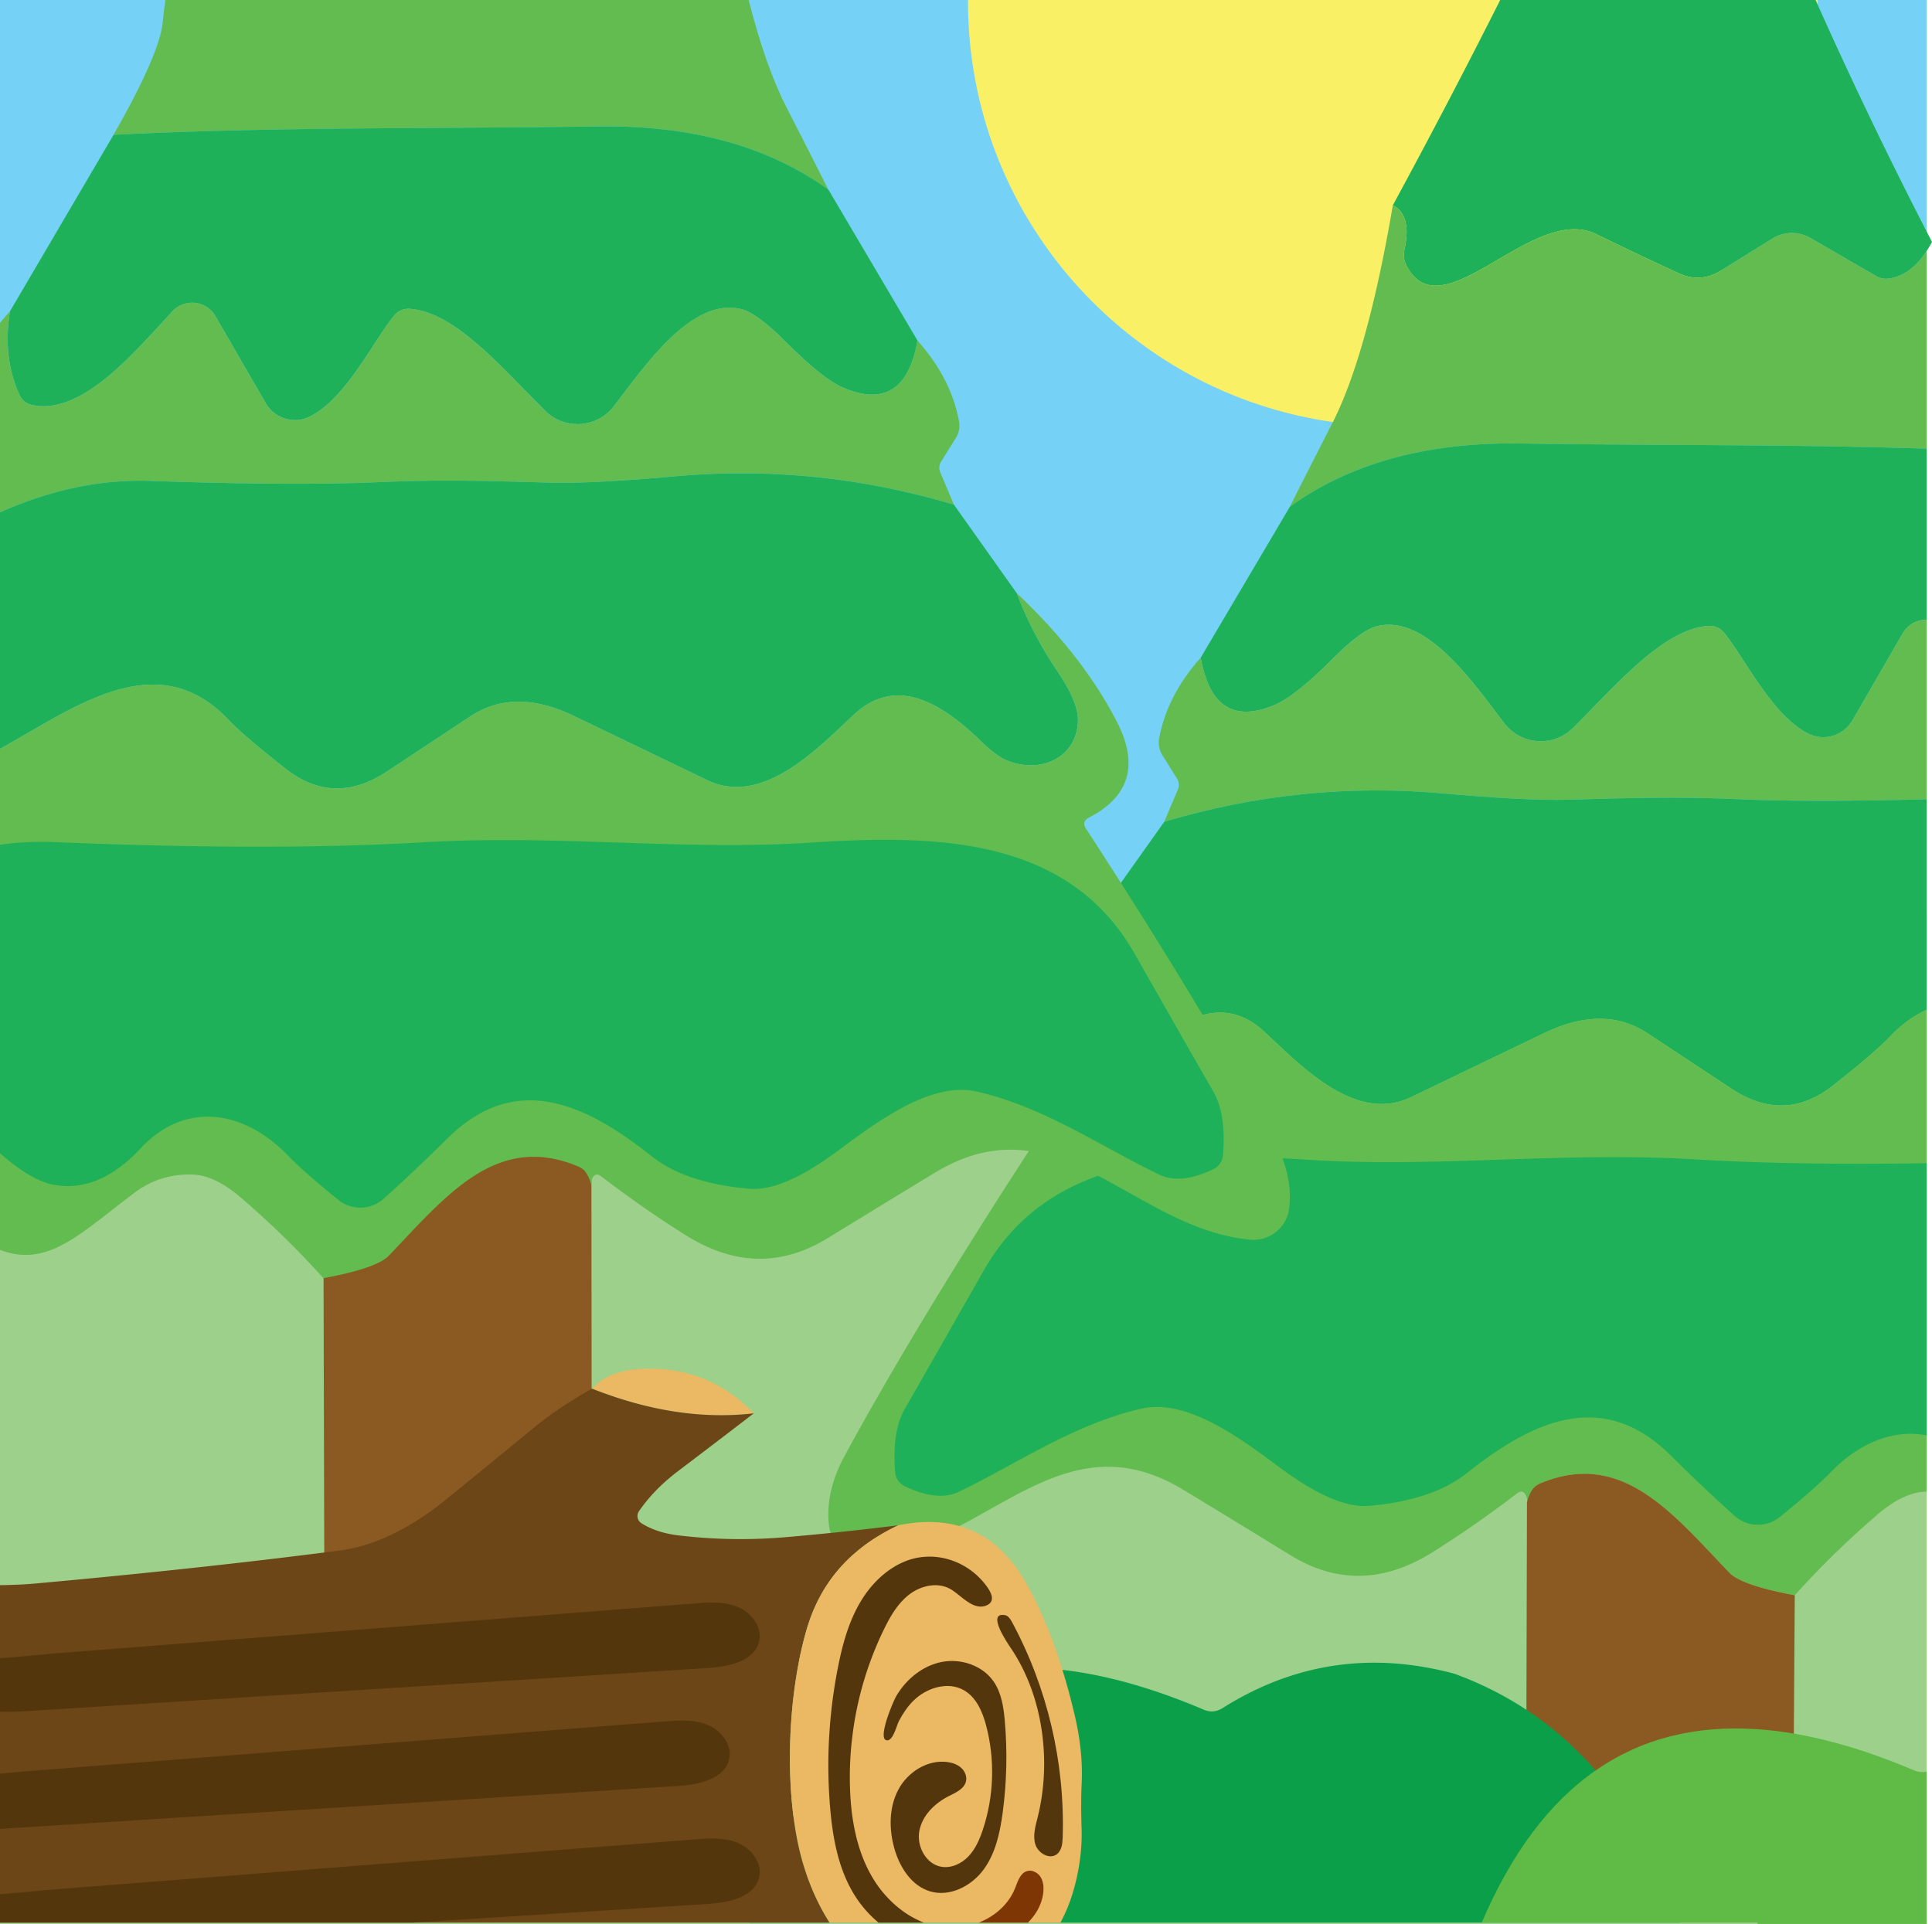 <svg id="Layer_2" data-name="Layer 2" xmlns="http://www.w3.org/2000/svg" viewBox="0 0 514.82 512.75"><defs><style>.cls-10,.cls-11,.cls-2,.cls-3,.cls-7{stroke-width:0}.cls-2{fill:#ebb863}.cls-3{fill:#62bc4f}.cls-7{fill:#54360d}.cls-10{fill:#8b5a23}.cls-11{fill:#1fb159}</style></defs><g id="Capa_1" data-name="Capa 1"><path style="fill:#75d1f5;stroke-width:0" d="M0 0h513.39v270.1H0z"/><path d="M484.36.39c0 .28 0 .57-.01.85-.19 26.78-9.69 51.35-25.42 70.64-20.76 25.46-52.37 41.72-87.78 41.72-5.42 0-10.75-.38-15.97-1.12-54.96-7.76-97.24-54.99-97.24-112.09 0-.13 0-.26.01-.39h226.4c.01.13.01.26.01.39Z" style="fill:#faf066;stroke-width:0"/><path style="fill:#9dd08b;stroke-width:0" d="M0 242.65h513.39v270.1H0z"/><path class="cls-10" d="m86.18 325.44.32 126.83c.03 3.74 1.18 6.74 2.59 6.74h66.14c1.67 0 2.5-2.17 2.5-6.5l-.19-191.33c-.22-2.89-.62-5.58-1.2-8.06-.49-2.33-1.31-4.09-2.45-5.29-21.66-23.34-34.99 20.46-50.26 61.97-2.16 5.86-7.98 11.07-17.45 15.64Z"/><path class="cls-11" d="M514.82 64.47c-.23.43-.46.85-.7 1.25-.16.27-.32.54-.49.8-.08.13-.16.25-.24.37a.36.36 0 0 1-.07.1c-.16.25-.32.48-.49.72-.13.2-.27.39-.42.58-.15.19-.29.37-.43.55l-.44.53c-.14.17-.29.34-.45.5-.13.15-.26.28-.4.42-.33.35-.67.67-1.02.96-.14.13-.28.25-.43.36-.58.47-1.18.88-1.8 1.22-.13.08-.27.15-.4.22-.44.23-.89.43-1.34.6-.17.05-.33.11-.5.16-.21.07-.42.13-.63.18-.51.14-1.03.23-1.56.29-.99.09-1.99-.12-2.87-.6L482.37 63.4a9.771 9.771 0 0 0-10 .14l-13.44 8.34-.81.5c-3.15 1.94-7.08 2.16-10.46.6-7.13-3.27-14.58-6.8-22.36-10.59-16.8-8.24-40.82 26.28-50.4 8.65-.77-1.45-.99-2.98-.65-4.58 1.33-6.11.3-10.03-3.1-11.76 9.9-18.25 19.44-36.49 28.61-54.7h84.04c.18.41.37.82.55 1.24 9.08 20.32 18.76 40.47 29.04 60.46.48.92.95 1.85 1.43 2.77Z"/><path class="cls-3" d="M513.32 66.99s.05-.06.07-.1v52.68c-36.02-1.16-71.93-.82-108.08-1.37-24.93-.4-45.47 5.22-61.6 16.85 2.99-5.95 6.72-13.3 11.2-22.03l.27-.54c6.15-12.19 11.48-31.45 15.97-57.78 3.4 1.73 4.43 5.65 3.1 11.76-.34 1.6-.12 3.13.65 4.58 9.58 17.63 33.6-16.89 50.4-8.65 7.78 3.79 15.23 7.32 22.36 10.59 3.38 1.56 7.31 1.34 10.46-.6l.81-.5 13.44-8.34a9.771 9.771 0 0 1 10-.14l17.77 10.28c.88.48 1.88.69 2.87.6.53-.06 1.05-.15 1.56-.29.21-.05.42-.11.63-.18.17-.05.33-.1.5-.16.45-.17.9-.37 1.34-.6.13-.07.27-.14.4-.22.62-.34 1.22-.75 1.8-1.22.15-.11.29-.23.43-.36.35-.29.69-.61 1.02-.96.14-.13.28-.27.4-.42.16-.16.31-.33.45-.5.15-.17.3-.35.44-.53.15-.18.29-.36.43-.55.15-.19.29-.38.42-.58.17-.23.34-.47.49-.72Z"/><path class="cls-11" d="M513.97 165.22c-.2-.02-.39-.03-.58-.03-.05-.01-.09-.01-.14-.01h-.04c-.19 0-.4.01-.59.03-.23.01-.46.05-.68.09a7.4 7.4 0 0 0-.64.15l-.3.09-.27.09c-.22.08-.44.18-.66.29-.17.08-.34.17-.51.27-.24.15-.48.3-.7.49-.16.12-.32.26-.48.4-.13.12-.26.25-.38.37-.12.13-.24.27-.35.41-.12.14-.22.28-.32.43l-.12.18c-.06.09-.12.18-.17.27l-13.42 23.24c-2.37 4.09-7.5 5.65-11.71 3.56-9.77-4.81-17.27-20.73-22.59-27.03a4.891 4.891 0 0 0-3.98-1.71c-12.08.79-24.44 15.51-36.15 27.17-.37.37-.77.72-1.19 1.05-.07.06-.15.11-.22.16-.16.12-.33.24-.5.35-.17.11-.34.22-.52.32-.34.21-.7.4-1.06.56-.18.09-.37.17-.55.24-.18.08-.37.15-.55.21-.19.07-.38.13-.57.18-.23.07-.47.14-.71.19-.72.16-1.44.26-2.18.3-.19.02-.38.02-.57.02-.2 0-.4 0-.6-.02-.26-.01-.51-.03-.77-.06-.06-.01-.13-.01-.19-.03-.22-.02-.44-.05-.66-.09-.07-.02-.14-.03-.21-.05-.16-.03-.33-.06-.49-.11-.25-.06-.49-.13-.74-.21-.04 0-.07-.01-.11-.03-.22-.07-.44-.14-.66-.23-.02-.01-.05-.02-.07-.03a6.83 6.83 0 0 1-.62-.27c-.53-.23-1.04-.52-1.53-.84-.14-.08-.27-.17-.4-.27-.41-.28-.8-.6-1.17-.94a8.13 8.13 0 0 1-.52-.5c-.34-.34-.66-.71-.96-1.1-8.1-10.56-20.74-29.21-33.98-25.88-2.77.68-6.72 3.6-11.84 8.75-6.64 6.63-11.76 10.71-15.37 12.22-10.86 4.6-17.43.4-19.72-12.59l23.75-40.22c16.13-11.63 36.67-17.25 61.6-16.85 36.15.55 72.06.21 108.08 1.37v45.61c.19.01.38.02.58.04Z"/><path class="cls-3" d="M513.39 165.18c.19.01.38.02.58.04-.2-.02-.39-.03-.58-.03v47.82c-1.92.06-3.8.1-5.65.14-1.24.03-2.45.06-3.66.08-1.22.03-2.43.05-3.62.07-.98.02-1.95.03-2.91.04-13.59.19-25.06.07-34.39-.35-16.89-.74-30.03-.28-45.31.14-7.31.22-18.56-.35-33.74-1.71-24.93-2.19-49.55.34-73.87 7.59l3.66-8.66c.38-.87.31-1.89-.19-2.73l-3.98-6.38c-.86-1.39-1.14-2.91-.83-4.54 1.42-7.62 5.11-14.76 11.06-21.43 2.29 12.99 8.86 17.19 19.72 12.59 3.61-1.51 8.73-5.59 15.37-12.22 5.12-5.15 9.07-8.07 11.84-8.75 13.24-3.33 25.88 15.32 33.98 25.88.3.39.62.76.96 1.1.17.18.34.34.52.5.37.34.76.66 1.17.94.13.1.26.19.4.27.49.32 1 .61 1.53.84.2.1.41.19.62.27.02.01.05.02.07.03.22.09.44.16.66.23.04.02.07.03.11.03.25.09.49.16.74.21.16.05.33.08.49.11.07.02.14.03.21.05.22.04.44.07.66.09.06.02.13.02.19.03.26.03.51.05.77.06.2.01.4.02.6.02s.38 0 .57-.02c.73-.03 1.46-.13 2.18-.3.24-.05.48-.12.71-.19.19-.05.38-.11.57-.18.18-.06.37-.13.55-.21.18-.07.37-.15.55-.24.36-.16.72-.35 1.06-.56.18-.1.35-.21.52-.32.17-.11.34-.23.5-.35.07-.05.15-.1.22-.16.42-.33.82-.68 1.19-1.05 11.71-11.66 24.07-26.38 36.15-27.17 1.52-.08 2.99.55 3.98 1.71 5.32 6.3 12.82 22.22 22.59 27.03 4.21 2.09 9.34.53 11.71-3.56l13.42-23.24c.05-.09.11-.18.17-.27l.12-.18c.1-.15.2-.29.32-.43.11-.14.23-.28.35-.41.12-.12.25-.25.38-.37.16-.14.32-.28.48-.4.22-.19.46-.34.7-.49.17-.1.34-.19.51-.27.22-.11.44-.21.66-.29l.27-.09.3-.09c.21-.06.43-.11.64-.15.22-.04.45-.08.68-.09.19-.02.4-.03.59-.03h.18Z"/><path class="cls-11" d="M507.74 213.15c1.85-.04 3.73-.08 5.65-.14v56.11c-.26.12-.52.24-.77.36-.15.07-.3.15-.45.23-.25.13-.49.26-.74.39-1.01.56-2.02 1.2-3.03 1.93-.29.21-.58.43-.87.66-.36.29-.73.59-1.1.9-.29.25-.59.51-.88.78l-.24.21c-.28.27-.57.54-.85.82-.33.32-.65.66-.98 1-2.57 2.71-7.56 7-15 12.87-8.61 6.81-17.62 7.12-27.03.92-7.44-4.9-14.89-9.83-22.35-14.76-7.81-5.19-17.02-5.22-27.64-.1l-34.71 16.71c-15.09 8.01-29.94-7.87-39.89-17.12-.24-.23-.49-.44-.73-.65s-.49-.41-.73-.6c-.45-.36-.9-.69-1.35-.99-.28-.19-.56-.36-.84-.53-.19-.11-.38-.22-.56-.32-.49-.27-.98-.51-1.48-.72-.17-.08-.34-.15-.51-.21-.22-.09-.45-.17-.68-.25-.34-.12-.68-.22-1.02-.3-.14-.04-.27-.07-.41-.1-.24-.06-.48-.11-.72-.15-.23-.04-.45-.08-.68-.11-.44-.06-.87-.1-1.3-.12h-.07c-.47-.02-.93-.02-1.4 0-.71.03-1.42.11-2.14.23-.29.06-.58.11-.88.18s-.6.14-.89.22c-.16.05-.33.09-.49.14-.24.07-.48.15-.71.23-.49.16-.98.34-1.47.55-.3.12-.59.25-.89.38-.29.13-.58.27-.88.42-.29.14-.58.29-.87.45-.57.31-1.15.64-1.73.99-1.11.68-2.21 1.43-3.29 2.24-.25.18-.5.37-.75.57-.42.32-.84.65-1.25.99-.7.57-1.4 1.17-2.09 1.78-.36.31-.72.63-1.07.96-.64.59-1.28 1.19-1.91 1.8-2.59 2.5-4.75 4.15-6.48 4.95-9.12 4.12-19.3-.41-19.39-10.6v-.12c0-.21.01-.42.03-.63.01-.19.03-.38.06-.58.02-.2.05-.4.1-.6.04-.25.09-.5.16-.76.04-.19.09-.38.15-.58.05-.18.11-.37.17-.56.07-.21.15-.43.23-.65 0-.02.01-.05.02-.08.1-.25.19-.5.3-.75.12-.31.25-.62.4-.94.3-.67.64-1.37 1.03-2.09.15-.28.31-.57.47-.86l.45-.78c.59-1 1.25-2.04 1.98-3.12 2.21-3.27 4.2-6.62 5.99-10.06.77-1.49 1.51-2.99 2.19-4.5.92-1.98 1.77-4 2.54-6.04.01-.01.01-.03.02-.04l.11-.15 5.08-7.17 11.56-16.28c24.32-7.25 48.94-9.78 73.87-7.59 15.18 1.36 26.43 1.93 33.74 1.71 15.28-.42 28.42-.88 45.31-.14 9.33.42 20.8.54 34.39.35.96-.01 1.93-.02 2.91-.04 1.19-.02 2.4-.04 3.62-.07 1.2-.02 2.42-.05 3.66-.08Z"/><path class="cls-3" d="M513.39 269.12v128.4h-.06c-4.04.06-8.42 2.13-13.14 6.2-7.99 6.88-15.3 14.03-21.94 21.43-9.47-1.76-15.29-3.76-17.45-6.01-15.27-15.97-28.6-32.82-50.26-23.84-1.14.46-1.96 1.14-2.45 2.04-.59.95-.99 1.99-1.21 3.1.1-.71.02-1.31-.23-1.81-.55-1.23-1.37-1.43-2.45-.6-7.5 5.74-15.01 10.97-22.54 15.69-12.87 8.05-25.44 8.32-37.72.79-13.33-8.18-22.91-14.03-28.74-17.54-23.52-14.2-40.36-.32-59.55 9.74-7.58 3.98-15.53 7.36-24.41 8.17a9.63 9.63 0 0 1-3.99-.49c-2.73-.95-4.93-3.09-5.9-5.85-.24-.71-.4-1.45-.48-2.22-.62-5.93.79-12.04 4.21-18.33 12.4-22.86 28.75-49.93 49.07-81.23.3-.47.61-.95.92-1.43.8-1.27.54-2.24-.79-2.92-5.37-2.78-8.7-6.27-9.96-10.46-1.29-4.24-.48-9.21 2.42-14.9 1.19-2.33 2.49-4.64 3.9-6.95 5.76-9.39 13.36-18.54 22.81-27.45l.04-.04c-.01.01-.01.03-.02.04-.77 2.04-1.62 4.06-2.54 6.04-.68 1.52-1.42 3.01-2.19 4.5-1.79 3.44-3.78 6.79-5.99 10.06-.73 1.08-1.39 2.12-1.98 3.12l-.45.78c-.16.29-.32.58-.47.86-.39.72-.73 1.42-1.03 2.09-.15.32-.28.63-.4.94-.11.26-.21.51-.3.75a.31.31 0 0 0-.02.08c-.09.22-.16.44-.23.65-.06.19-.12.38-.17.56-.06.2-.11.39-.15.58-.07.26-.12.51-.16.76-.05.2-.08.4-.1.6-.03.2-.05.39-.06.58-.02.21-.03.42-.03.63v.12c.09 10.19 10.27 14.72 19.39 10.6 1.73-.8 3.89-2.45 6.48-4.95.63-.61 1.27-1.21 1.91-1.8.36-.33.71-.65 1.07-.96.69-.61 1.39-1.21 2.09-1.78.41-.34.83-.67 1.25-.99.25-.2.5-.39.75-.57 1.08-.81 2.18-1.56 3.29-2.24.58-.35 1.16-.68 1.73-.99.29-.16.58-.31.87-.45.3-.15.59-.29.88-.42.3-.13.59-.26.89-.38.49-.21.98-.39 1.47-.55.23-.08.47-.16.71-.23.16-.05.33-.09.49-.14.29-.08.59-.15.89-.22s.59-.12.88-.18c.72-.12 1.43-.2 2.14-.23.47-.02.93-.02 1.4 0h.07c.43.02.86.06 1.3.12.23.03.45.07.68.11.24.04.48.09.72.15.14.03.27.06.41.1.34.08.68.18 1.02.3.23.08.46.16.68.25.17.06.34.13.51.21.5.21.99.45 1.48.72a19.443 19.443 0 0 1 2.75 1.84c.25.19.49.39.73.6.25.21.49.42.73.65 9.95 9.25 24.8 25.13 39.89 17.12l34.71-16.71c10.62-5.12 19.83-5.09 27.64.1 7.46 4.93 14.91 9.86 22.35 14.76 9.41 6.2 18.42 5.89 27.03-.92 7.44-5.87 12.43-10.16 15-12.87.33-.34.65-.68.98-1 .28-.28.57-.55.85-.82l.24-.21c.29-.27.59-.53.88-.78.37-.31.74-.61 1.1-.9.29-.23.58-.45.87-.66 1.01-.73 2.02-1.37 3.03-1.93.25-.13.49-.26.74-.39.15-.08.3-.15.45-.23.25-.12.51-.24.77-.36Z"/><path class="cls-11" d="M513.39 310v72.55c-8.69-1.75-17.89 1.92-25.51 9.74-3.09 3.18-7.62 7.18-13.61 11.99-3.57 2.89-8.7 2.75-12.08-.32a475.827 475.827 0 0 1-17.03-16.11c-17.96-17.77-36.47-9.44-54.38 4.81-6.05 4.78-14.71 7.67-25.97 8.66-5.86.49-13.5-2.7-22.91-9.58-9.39-6.85-24.81-19.26-37.67-16.34-17.96 4.03-33.65 14.95-48.74 22.17-3.79 1.82-8.62 1.31-14.49-1.53-1.37-.68-2.3-2.05-2.45-3.61-.62-7.34.26-13.05 2.64-17.12 2.22-3.83 9.19-16.05 20.92-36.66 7.53-13.24 18.19-20.96 30.52-25.29 3.54-1.25 7.23-2.22 11.01-2.95 7.11-1.39 14.57-1.97 22.17-2.07h.01c5.27-.08 10.59.08 15.91.35 2.25.11 4.5.24 6.74.39 34.21 2.22 67.44-2.23 103.12-.1 17.79 1.06 38.39 1.4 61.8 1.02Z"/><path class="cls-10" d="m478.25 425.15-.32 48.78c-.03 1.44-1.18 2.59-2.59 2.59H409.2c-1.67 0-2.5-.83-2.5-2.5l.19-73.59a9.52 9.52 0 0 1 1.2-3.1c.49-.89 1.31-1.57 2.45-2.04 21.66-8.98 34.99 7.87 50.26 23.84 2.16 2.25 7.98 4.26 17.45 6.02Z"/><path class="cls-3" d="M220.73 50.55c-16.14-11.64-36.67-17.25-61.6-16.85-43.09.65-85.86.05-128.86 2.22 8.21-14.41 12.58-24.42 13.1-30.04.18-1.97.41-3.93.72-5.88h155.39c3.07 11.96 6.42 21.46 10.05 28.52 4.47 8.73 8.21 16.07 11.2 22.03Z"/><path class="cls-11" d="M30.27 35.92 2.64 82.99c-1.33 8.27-.46 15.71 2.59 22.31.65 1.42 1.74 2.3 3.29 2.64 13.38 2.92 27.58-14.39 37.4-24.95 2.68-2.92 7.22-3.1 10.14-.42.53.49.98 1.05 1.34 1.67l13.42 23.23c2.37 4.09 7.49 5.65 11.71 3.56C92.3 106.22 99.79 90.3 105.12 84c.99-1.16 2.47-1.8 3.98-1.71 12.08.79 24.44 15.5 36.15 27.17 4.77 4.77 12.51 4.77 17.28 0 .38-.38.73-.77 1.05-1.2 8.1-10.55 20.73-29.2 33.97-25.87 2.78.68 6.73 3.59 11.85 8.75 6.63 6.63 11.76 10.71 15.37 12.22 10.86 4.6 17.43.4 19.72-12.59l-23.74-40.22c-16.14-11.63-36.67-17.25-61.6-16.85-43.09.65-85.86.05-128.85 2.22Z"/><path class="cls-3" d="M250.72 123.12a3 3 0 0 0-.18 2.73l3.65 8.65c-24.31-7.25-48.93-9.78-73.87-7.59-15.18 1.36-26.42 1.93-33.74 1.72-15.27-.42-28.41-.88-45.31-.14-14.96.68-35.42.57-61.37-.33-1.4-.05-2.81-.06-4.22-.02-.43 0-.86.02-1.29.03-.27 0-.54.02-.81.04-.54.02-1.09.05-1.64.09-.5.03-1.01.07-1.51.11-.09 0-.17.01-.25.02-.72.06-1.44.13-2.16.22-.57.06-1.14.13-1.7.21-.06.01-.11.01-.16.02-.39.05-.78.11-1.17.17-.53.08-1.07.16-1.6.26-.59.1-1.19.21-1.78.32-.04 0-.07.01-.1.02-.46.09-.92.18-1.37.28-.46.09-.93.19-1.4.3-.74.17-1.49.35-2.23.54-.54.13-1.09.27-1.64.43a100.04 100.04 0 0 0-5.91 1.81c-.63.22-1.27.44-1.9.68-.63.22-1.25.46-1.88.7-.29.11-.57.22-.86.34-.65.26-1.31.52-1.96.8-.79.32-1.57.66-2.36 1.02V86.06c.84-1.03 1.72-2.06 2.64-3.07-1.32 8.27-.46 15.71 2.6 22.31.64 1.42 1.74 2.3 3.28 2.64 13.38 2.91 27.59-14.4 37.4-24.95.14-.15.29-.3.44-.44.07-.07.15-.13.23-.2.09-.08.18-.15.28-.21 0-.01.01-.01.01-.01.08-.07.17-.13.26-.19.04-.03.08-.06.13-.08.03-.03.07-.05.1-.07.07-.05.14-.1.22-.14.02-.01.05-.03.07-.03.01-.01.02-.02.03-.02.01-.01.03-.02.04-.03.17-.09.34-.18.51-.25.07-.04.14-.07.22-.1.19-.08.39-.15.59-.21.23-.08.47-.14.7-.18.24-.05.48-.09.72-.11.24-.03.48-.04.72-.04h.02c.2 0 .41.01.61.03.03 0 .05 0 .08.01.02 0 .05 0 .07.01.18 0 .35.04.52.07.18.03.35.07.52.11.01 0 .03.01.04.01.07.02.14.04.22.07.13.03.27.08.4.13.22.08.43.17.64.27.08.04.17.08.25.13.01 0 .02.01.03.01l.36.21c.13.08.26.16.38.25.03.02.06.05.09.07.1.07.2.15.3.23.13.1.25.21.37.32.12.11.23.22.34.34a6.847 6.847 0 0 1 .68.84c.1.14.2.3.29.45l13.42 23.24c2.37 4.09 7.49 5.64 11.71 3.56 9.76-4.81 17.26-20.74 22.58-27.03 1-1.16 2.47-1.8 3.98-1.71 12.08.78 24.44 15.5 36.15 27.17.21.21.44.41.66.61.02.02.05.04.07.06a15.18 15.18 0 0 0 1.32.97c.15.09.29.18.44.27.29.18.59.33.89.47.16.07.31.14.46.21.16.06.31.13.47.19.31.11.62.22.94.31a14.086 14.086 0 0 0 1.69.36l.49.06c.12 0 .24.02.36.03h.07c.1.01.19.02.29.02.16.01.33.01.5.01h.03c.22 0 .43-.01.65-.02.16-.01.31-.02.47-.04.2-.01.39-.04.59-.07h.01c.14-.02.27-.04.41-.07.09-.01.18-.03.27-.05.1-.02.19-.04.28-.06.22-.05.44-.1.66-.17.22-.06.44-.13.66-.2.21-.07.41-.15.61-.24.13-.05.26-.1.39-.17.41-.17.8-.38 1.18-.6.16-.1.31-.2.47-.3.03 0 .05-.03.08-.06.15-.09.3-.2.45-.31.16-.12.33-.24.49-.38.16-.12.32-.26.47-.41.14-.12.28-.24.41-.38.06-.06.12-.12.17-.18.15-.15.29-.3.43-.46.17-.2.34-.4.5-.61 8.1-10.55 20.73-29.2 33.97-25.87 2.78.68 6.73 3.59 11.85 8.75 6.63 6.63 11.76 10.7 15.37 12.22 10.86 4.59 17.43.4 19.71-12.59 5.96 6.66 9.65 13.81 11.06 21.43.31 1.63.04 3.14-.83 4.53l-3.98 6.39Z"/><path class="cls-11" d="M287.24 191.85c-.09 10.18-10.28 14.72-19.39 10.6-1.73-.8-3.89-2.45-6.48-4.95-9.72-9.4-22.17-17.92-33.79-7.08-9.95 9.25-24.81 25.13-39.9 17.12-.24-.12-11.81-5.69-34.71-16.71-10.61-5.12-19.82-5.09-27.63.09-7.47 4.94-14.92 9.86-22.35 14.77-9.42 6.2-18.43 5.89-27.03-.93-7.44-5.86-12.44-10.15-15-12.86-6.89-7.27-14.13-9.75-21.51-9.42-.22 0-.44.02-.66.04-.26.01-.51.03-.77.06-.06.01-.11.01-.17.02-.37.03-.75.07-1.13.13-.39.05-.77.11-1.16.17a21.793 21.793 0 0 0-1.46.28c-.24.05-.49.1-.74.16-.32.08-.65.16-.98.24-.4.1-.81.21-1.21.33l-.09.03c-.37.1-.74.21-1.11.33-.57.18-1.15.37-1.72.57-.42.15-.84.31-1.26.47-.36.14-.73.28-1.1.43-2.85 1.14-5.7 2.52-8.54 4.02-.44.23-.87.46-1.31.69-1.39.75-2.78 1.53-4.17 2.33-.46.25-.91.51-1.37.78-3.54 2.03-7.05 4.11-10.5 6.02v-63.03c.79-.35 1.57-.69 2.36-1.02.65-.28 1.31-.54 1.96-.8.29-.12.57-.23.86-.34.63-.24 1.25-.48 1.88-.7.63-.24 1.27-.46 1.9-.68a100.04 100.04 0 0 1 5.91-1.81c.55-.16 1.1-.3 1.64-.43.75-.2 1.49-.37 2.23-.54.47-.11.94-.21 1.4-.3.45-.1.91-.19 1.37-.28.03-.01.06-.02.1-.02.59-.12 1.19-.22 1.78-.32.53-.1 1.07-.18 1.6-.26.39-.06.78-.12 1.17-.17.05-.01.1-.01.16-.02.56-.08 1.13-.15 1.7-.21.72-.09 1.44-.16 2.16-.22.08 0 .16-.02.25-.02.5-.04 1.01-.08 1.51-.11.55-.04 1.1-.07 1.64-.09.27-.02.54-.03.81-.04.43-.01.86-.03 1.29-.03 1.41-.04 2.82-.03 4.22.02 25.95.9 46.41 1.01 61.37.33 16.9-.74 30.04-.28 45.31.14 7.32.21 18.56-.36 33.74-1.72 24.94-2.19 49.56.34 73.87 7.59l16.76 23.61c2.74 7.22 6.32 14.1 10.73 20.64 3.74 5.52 5.59 9.89 5.56 13.1Z"/><path class="cls-3" d="M341.73 308.69c-.63-1.72-1.43-3.46-2.38-5.21-5.51-10.16-11.81-21.15-18.88-32.98-.08-.13-.16-.26-.24-.4-5.21-8.7-10.83-17.85-16.88-27.45-1.53-2.43-3.09-4.88-4.67-7.36-3-4.72-6.11-9.54-9.31-14.47-.8-1.26-.54-2.23.78-2.91 10.8-5.59 13.32-14.04 7.55-25.37-6.05-11.84-14.97-23.32-26.75-34.43 2.74 7.22 6.32 14.1 10.73 20.64 3.74 5.52 5.59 9.89 5.56 13.1-.09 10.18-10.28 14.72-19.39 10.6-1.73-.8-3.89-2.45-6.48-4.95-9.72-9.4-22.17-17.92-33.79-7.08-9.95 9.25-24.81 25.13-39.9 17.12-.24-.12-11.81-5.69-34.71-16.71-10.61-5.12-19.82-5.09-27.63.09-7.47 4.94-14.92 9.86-22.35 14.77-9.42 6.2-18.43 5.89-27.03-.93-7.44-5.86-12.44-10.15-15-12.86-6.89-7.27-14.13-9.75-21.51-9.42-.22 0-.44.02-.66.04-.26.01-.51.03-.77.06-.06.01-.11.01-.17.02-.37.03-.75.07-1.13.13-.39.05-.77.11-1.16.17a21.793 21.793 0 0 0-1.46.28c-.24.05-.49.1-.74.16-.32.08-.65.16-.98.24-.4.1-.81.21-1.21.33l-.09.03c-.37.1-.74.21-1.11.33-.57.18-1.15.37-1.72.57-.42.15-.84.31-1.26.47-.36.14-.73.28-1.1.43-2.85 1.14-5.7 2.52-8.54 4.02-.44.23-.87.46-1.31.69-1.39.75-2.78 1.53-4.17 2.33-.46.25-.91.51-1.37.78-3.54 2.03-7.05 4.11-10.5 6.02v133.53c12.77 4.84 21.26-4.28 35.83-15.23 4.44-3.36 9.53-4.98 15.27-4.86 4.04.06 8.43 2.13 13.15 6.2 7.99 6.88 15.3 14.02 21.93 21.43.01 0 .03-.01.04-.01 9.46-1.76 15.25-3.75 17.41-6.01 15.28-15.96 28.61-32.81 50.27-23.83 1.14.46 1.96 1.14 2.45 2.03.59.96.99 1.99 1.2 3.1-.06-.48-.04-.92.05-1.31v-.03c.04-.17.1-.31.18-.46.56-1.23 1.38-1.44 2.46-.6 7.5 5.74 15.01 10.97 22.54 15.69 12.86 8.05 25.44 8.31 37.72.78 13.33-8.17 22.91-14.02 28.74-17.54 9.13-5.51 17.26-6.79 24.91-5.7 6.39.91 12.45 3.47 18.48 6.6 12.68 6.56 25.24 15.62 40.57 17.02 5.23.45 9.85-3.37 10.36-8.57.45-4.27-.16-8.65-1.83-13.12Z"/><path class="cls-11" d="M325.88 307.93c-.01.14-.03.28-.06.41h-.01a4.406 4.406 0 0 1-2.38 3.2c-5.86 2.84-10.69 3.35-14.48 1.53-1.76-.84-3.53-1.74-5.31-2.66-12.3-6.4-25.11-14.41-39.32-18.46-1.35-.39-2.73-.74-4.11-1.05-12.87-2.92-28.28 9.48-37.68 16.33-9.41 6.88-17.04 10.08-22.91 9.58-11.26-.98-19.91-3.87-25.96-8.65-5.32-4.23-10.68-7.94-16.07-10.61-12.78-6.29-25.69-6.71-38.31 5.8-5.5 5.46-11.17 10.83-17.04 16.1a9.208 9.208 0 0 1-8.95 1.98 9.082 9.082 0 0 1-3.13-1.65c-5.98-4.82-10.52-8.81-13.6-11.99-11.8-12.13-27.4-14.26-39.02-1.81-7.34 7.9-14.99 11.17-22.96 9.82-3.91-.65-8.57-3.29-13.97-7.92l-.61-.52v-82.21c4.54-.68 9.35-.92 14.45-.72 39.06 1.61 71.86 1.62 98.39.05 35.69-2.13 68.92 2.31 103.12.09 28.55-1.86 58.46-1.75 77.64 17.89l.19.19c3.16 3.27 6.02 7.08 8.54 11.5 3.43 6.04 6.46 11.35 9.08 15.95.7 1.24 1.38 2.43 2.02 3.56 5.15 9.03 8.43 14.74 9.82 17.14 2.37 4.08 3.25 9.78 2.63 17.13Z"/><path d="M428.98 476.53c-1.23-1.61-2.5-3.17-3.81-4.68-5.48-6.31-11.63-11.7-18.43-16.17-5.89-3.9-12.3-7.1-19.19-9.62-22.05-5.93-42.65-2.88-61.78 9.16-1.59 1-3.23 1.15-4.92.46-13.6-5.79-26.18-9.34-37.74-10.64a85.3 85.3 0 0 0-7-.53c-.24-.01-.47-.02-.7-.02h-.09c-.61-.02-1.21-.03-1.81-.03-.36 0-.73 0-1.09.01-3.58.03-7.06.31-10.42.84-1.5.22-2.97.5-4.42.83h-.01c-.53.12-1.06.24-1.58.38h-.01a60.707 60.707 0 0 0-11.99 4.38c-.76.37-1.52.76-2.27 1.17a69.31 69.31 0 0 0-3.99 2.34h-.01c-.45.31-.89.6-1.33.9a67.795 67.795 0 0 0-9.29 7.66 73.501 73.501 0 0 0-4.71 5.05c-.55.65-1.09 1.31-1.63 1.98-.01.01-.02.03-.03.04-3.33 4.17-6.43 8.85-9.3 14.03-4.52 8.18-8.46 17.62-11.83 28.32h247.95c-4.73-13.95-10.93-25.9-18.57-35.86Z" style="stroke-width:0;fill:#0c9f49"/><path d="M513.39 512.75h-45.03v-.36h-73.52c7.87-18.44 17.98-31.96 30.33-40.54 12.2-8.48 26.59-12.15 43.16-11 6.49.44 13.31 1.62 20.47 3.54 6.81 1.81 13.92 4.31 21.35 7.47.63.25 1.24.39 1.85.41.46.03.92-.02 1.38-.13v40.61Z" style="fill:#5fbb46;stroke-width:0"/><path class="cls-2" d="M200.86 376.66c-13.65 1.59-28.03-.61-43.11-6.58 3.05-3.32 7.65-5.09 13.8-5.31 11.53-.38 21.3 3.59 29.31 11.89Z"/><path d="M239.35 406.51c-1.03.48-2.02.99-2.99 1.51-.84.46-1.65.93-2.45 1.42l-.48.3a45.015 45.015 0 0 0-5.16 3.77c-.32.27-.64.54-.95.82-.24.21-.47.43-.7.65-.76.69-1.47 1.41-2.15 2.16-.28.29-.54.58-.79.88-.17.18-.32.35-.46.53-.25.29-.49.58-.72.88-.63.78-1.22 1.58-1.77 2.41-.17.24-.33.48-.49.73-.44.67-.86 1.36-1.26 2.06-.19.35-.38.69-.57 1.05-.17.31-.34.63-.49.95-.1.2-.2.4-.3.61-.1.21-.2.41-.29.62-.21.46-.42.93-.62 1.4-.4.96-.77 1.94-1.11 2.95-.08.25-.17.5-.25.75-.08.25-.16.5-.24.76-.17.56-.33 1.12-.49 1.7-.16.58-.31 1.16-.46 1.75-.07.25-.14.51-.19.76-.14.51-.26 1.04-.38 1.57-.27 1.16-.52 2.34-.74 3.54-.18.94-.35 1.89-.52 2.85-.03.18-.06.35-.08.53-.13.78-.25 1.57-.36 2.37-.05.27-.09.54-.12.81-.1.71-.19 1.43-.28 2.15-.03.25-.06.51-.09.75-.11.93-.2 1.86-.29 2.8-.02.23-.05.45-.06.68-.07.76-.13 1.52-.18 2.28-.03.23-.04.46-.05.68-.07.89-.12 1.78-.16 2.68-.03.44-.04.88-.05 1.31-.03.56-.05 1.12-.06 1.68-.02.35-.03.69-.02 1.03-.03.96-.04 1.93-.04 2.89 0 .91.01 1.82.03 2.73 0 .42.01.84.03 1.25.01.55.03 1.09.06 1.63.06 1.68.16 3.34.31 4.97.03.55.08 1.09.14 1.63.04.49.09.98.15 1.46.06.63.14 1.25.22 1.87.44 3.44 1.04 6.74 1.8 9.8.2.8.41 1.6.65 2.4.11.4.23.8.36 1.2.12.4.25.8.38 1.2.39 1.21.82 2.41 1.3 3.6.15.38.3.76.46 1.14.31.77.65 1.53 1.01 2.29.18.4.36.78.56 1.17.93 1.9 1.96 3.75 3.1 5.52H0v-89.93c3.21-.05 6.51-.17 9.49-.45 11.96-1.08 23.54-2.21 34.73-3.39 15.69-1.64 30.63-3.38 44.82-5.2l1.39-.18c8.63-1.12 17.51-5.19 26.64-12.2 1.85-1.44 10.18-8.23 24.99-20.39 4.43-3.65 9.66-7.18 15.69-10.57 15.09 5.97 29.46 8.17 43.11 6.58-7.53 5.79-14.27 10.93-20.22 15.43-4.23 3.21-7.69 6.76-10.36 10.64-.72 1.05-.46 2.47.57 3.18l.09.06c2.69 1.68 5.95 2.75 9.77 3.21 9.5 1.15 19.03 1.31 28.6.49 8.95-.77 17.96-1.69 27.05-2.8.99-.11 1.99-.24 2.99-.36Z" style="fill:#6c4616;stroke-width:0"/><path class="cls-2" d="M286.31 456.84c-.98-4.15-2.05-8.08-3.2-11.8-2.07-6.71-4.41-12.72-7.01-18.04-.96-1.99-1.97-3.88-3.01-5.67-4.49-7.73-10.3-12.6-17.44-14.62-4.83-1.37-10.26-1.44-16.3-.2-1.03.48-2.02.99-2.99 1.51-.84.46-1.65.93-2.45 1.42l-.48.3a45.015 45.015 0 0 0-5.16 3.77c-.32.27-.64.54-.95.82-.02.02-.05.04-.07.06-.22.19-.42.39-.63.59-.76.69-1.47 1.41-2.15 2.16-.28.29-.54.58-.79.88-.17.18-.32.35-.46.53-.25.29-.49.58-.72.88-.63.78-1.22 1.58-1.77 2.41-.17.24-.33.48-.49.73-.44.67-.86 1.36-1.26 2.06-.19.35-.38.69-.57 1.05-.17.31-.34.63-.49.95-.1.2-.2.4-.3.61-.1.21-.2.41-.29.62-.21.46-.42.93-.62 1.4-.4.96-.77 1.94-1.11 2.95-.08.25-.17.5-.25.75-.08.25-.16.5-.24.76-.17.56-.33 1.12-.49 1.7-.16.58-.31 1.16-.46 1.75-.07.25-.14.51-.19.76-.14.52-.26 1.04-.38 1.57-.27 1.16-.52 2.34-.74 3.54-.18.94-.35 1.89-.52 2.85-.03.18-.06.35-.08.53-.13.78-.25 1.57-.36 2.37-.05.27-.09.54-.12.81-.1.71-.19 1.43-.28 2.15-.03.25-.06.51-.09.75-.11.93-.2 1.86-.29 2.8-.02.23-.05.45-.06.68-.07.76-.13 1.52-.18 2.28-.03.23-.04.46-.05.68-.07.89-.12 1.78-.16 2.68-.03.44-.04.88-.05 1.31-.03.56-.05 1.12-.06 1.68-.02.35-.03.69-.02 1.03-.03.96-.04 1.93-.04 2.89 0 .91.01 1.82.03 2.73 0 .42.01.84.03 1.25.01.55.03 1.09.06 1.63.06 1.68.16 3.34.31 4.97.03.55.08 1.09.14 1.63.04.49.09.98.15 1.46.06.63.14 1.25.22 1.87.44 3.44 1.04 6.74 1.8 9.8.2.8.41 1.6.65 2.4.11.4.23.8.36 1.2.12.4.25.8.38 1.2.39 1.21.82 2.41 1.3 3.6.15.38.3.76.46 1.14.31.77.65 1.53 1.01 2.29.18.39.36.79.56 1.17.93 1.9 1.96 3.75 3.1 5.52h61.53c2-3.67 3.49-7.88 4.48-12.62.88-4.22 1.27-8.28 1.16-12.18-.16-4.88-.15-8.99.02-12.34.27-5.76-.38-11.89-1.93-18.41Z"/><path class="cls-7" d="M202.34 437.16c-1.04 5.48-8.03 7.02-13.6 7.37-33.23 2.1-66.46 4.21-99.69 6.31-14.94.95-29.87 1.89-44.81 2.84l-36.02 2.28c-2.73.17-5.49.34-8.22.24v-14.28c5.3-.36 10.6-.97 15.87-1.37l28.36-2.22c4.19-.33 8.38-.65 12.57-.98l32.24-2.52 50.3-3.93c15.22-1.18 30.43-2.37 45.64-3.56 3.86-.3 7.88-.58 11.48.86 3.59 1.44 6.6 5.16 5.88 8.96ZM194.34 468.61c-1.04 5.47-8.03 7.01-13.6 7.36-30.56 1.94-61.13 3.87-91.69 5.81-14.93.94-29.87 1.89-44.8 2.83L.22 487.4c-.07 0-.15.01-.22.01v-14.72c2.63-.24 5.25-.5 7.87-.7 12.12-.95 24.26-1.89 36.38-2.84l4.55-.36c13.42-1.05 26.84-2.1 40.25-3.14l42.29-3.3 45.64-3.57c3.86-.3 7.88-.58 11.48.86 3.59 1.44 6.6 5.16 5.88 8.97ZM202.34 500.05c-1.04 5.47-8.03 7.01-13.6 7.36l-78.65 4.98H0v-7.59c5.3-.36 10.6-.96 15.87-1.37l28.39-2.22c4.18-.33 8.36-.65 12.54-.98l32.26-2.52c16.76-1.3 33.52-2.61 50.28-3.92l45.64-3.57c3.86-.3 7.88-.58 11.48.86 3.59 1.44 6.6 5.16 5.88 8.97ZM238.88 451.93c2.64-4.47 7.04-8.05 12.14-9.02s10.83.97 13.77 5.25c2.08 3.03 2.64 6.84 2.96 10.5.71 8.12.52 16.31-.56 24.39-.72 5.38-1.91 10.91-5.14 15.27s-8.96 7.28-14.18 5.75c-4.99-1.47-8.16-6.47-9.56-11.47-1.44-5.15-1.44-10.89 1.05-15.61s7.82-8.12 13.11-7.39c1.33.18 2.67.64 3.66 1.54s1.59 2.32 1.27 3.63c-.49 2.02-2.73 2.97-4.58 3.91-3.74 1.89-7.06 5.14-7.84 9.26s1.79 8.92 5.93 9.58c2.64.42 5.34-.87 7.18-2.81s2.93-4.47 3.78-7c2.99-8.91 3.31-18.7.92-27.79-.97-3.69-2.6-7.53-5.9-9.44-4.3-2.49-10.06-.68-13.56 2.84-1.56 1.56-2.78 3.41-3.8 5.36-.6 1.14-1.49 5.1-3.08 5.14-2.9.07 1.51-10.35 2.42-11.89Z"/><path class="cls-7" d="M252.85 423.28c-3.39-1.65-7.63-.61-10.61 1.71-2.55 1.98-4.35 4.72-5.87 7.6-.25.49-.5.98-.74 1.47a89.752 89.752 0 0 0-8.53 28.91c-.56 4.61-.76 9.25-.59 13.88.3 7.99 1.74 16.12 5.71 23.06 1.16 2.05 2.57 3.98 4.2 5.71 2.74 2.96 6.07 5.35 9.78 6.77h-12.11a30.79 30.79 0 0 1-6.02-6.76c-4.58-7.02-6.17-15.57-6.87-23.93-.33-3.88-.48-7.77-.47-11.66.03-8.72.91-17.43 2.62-25.98 1.23-6.17 2.95-12.35 6.27-17.7 1.77-2.85 4.05-5.47 6.75-7.5 1.31-.98 2.71-1.83 4.21-2.49 7.89-3.52 17.06-.67 22.18 6.17 1.29 1.71 2.71 4.27.05 5.34-3.7 1.49-7.05-3.19-9.96-4.6Z"/><path d="M278.02 504.22c-.19 1.96-.87 3.78-1.9 5.42-.62.98-1.36 1.9-2.19 2.75h-13.1c4.33-1.71 8-4.93 9.69-9.25.7-1.76 1.33-3.94 3.15-4.48.83-.25 1.71-.05 2.45.42.45.28.84.66 1.13 1.11.76 1.17.9 2.64.77 4.03Z" style="fill:#7d3604;stroke-width:0"/><path class="cls-7" d="M267.78 430.44c.89.16 1.44 1.03 1.87 1.82 9.45 17.5 14.16 37.53 13.52 57.41-.05 1.65-.25 3.51-1.57 4.51-1.95 1.47-4.96-.28-5.7-2.61s0-4.84.6-7.21c3.72-14.86 1.52-32.32-7.16-45.16-.75-1.1-6.63-9.64-1.55-8.75Z"/></g></svg>